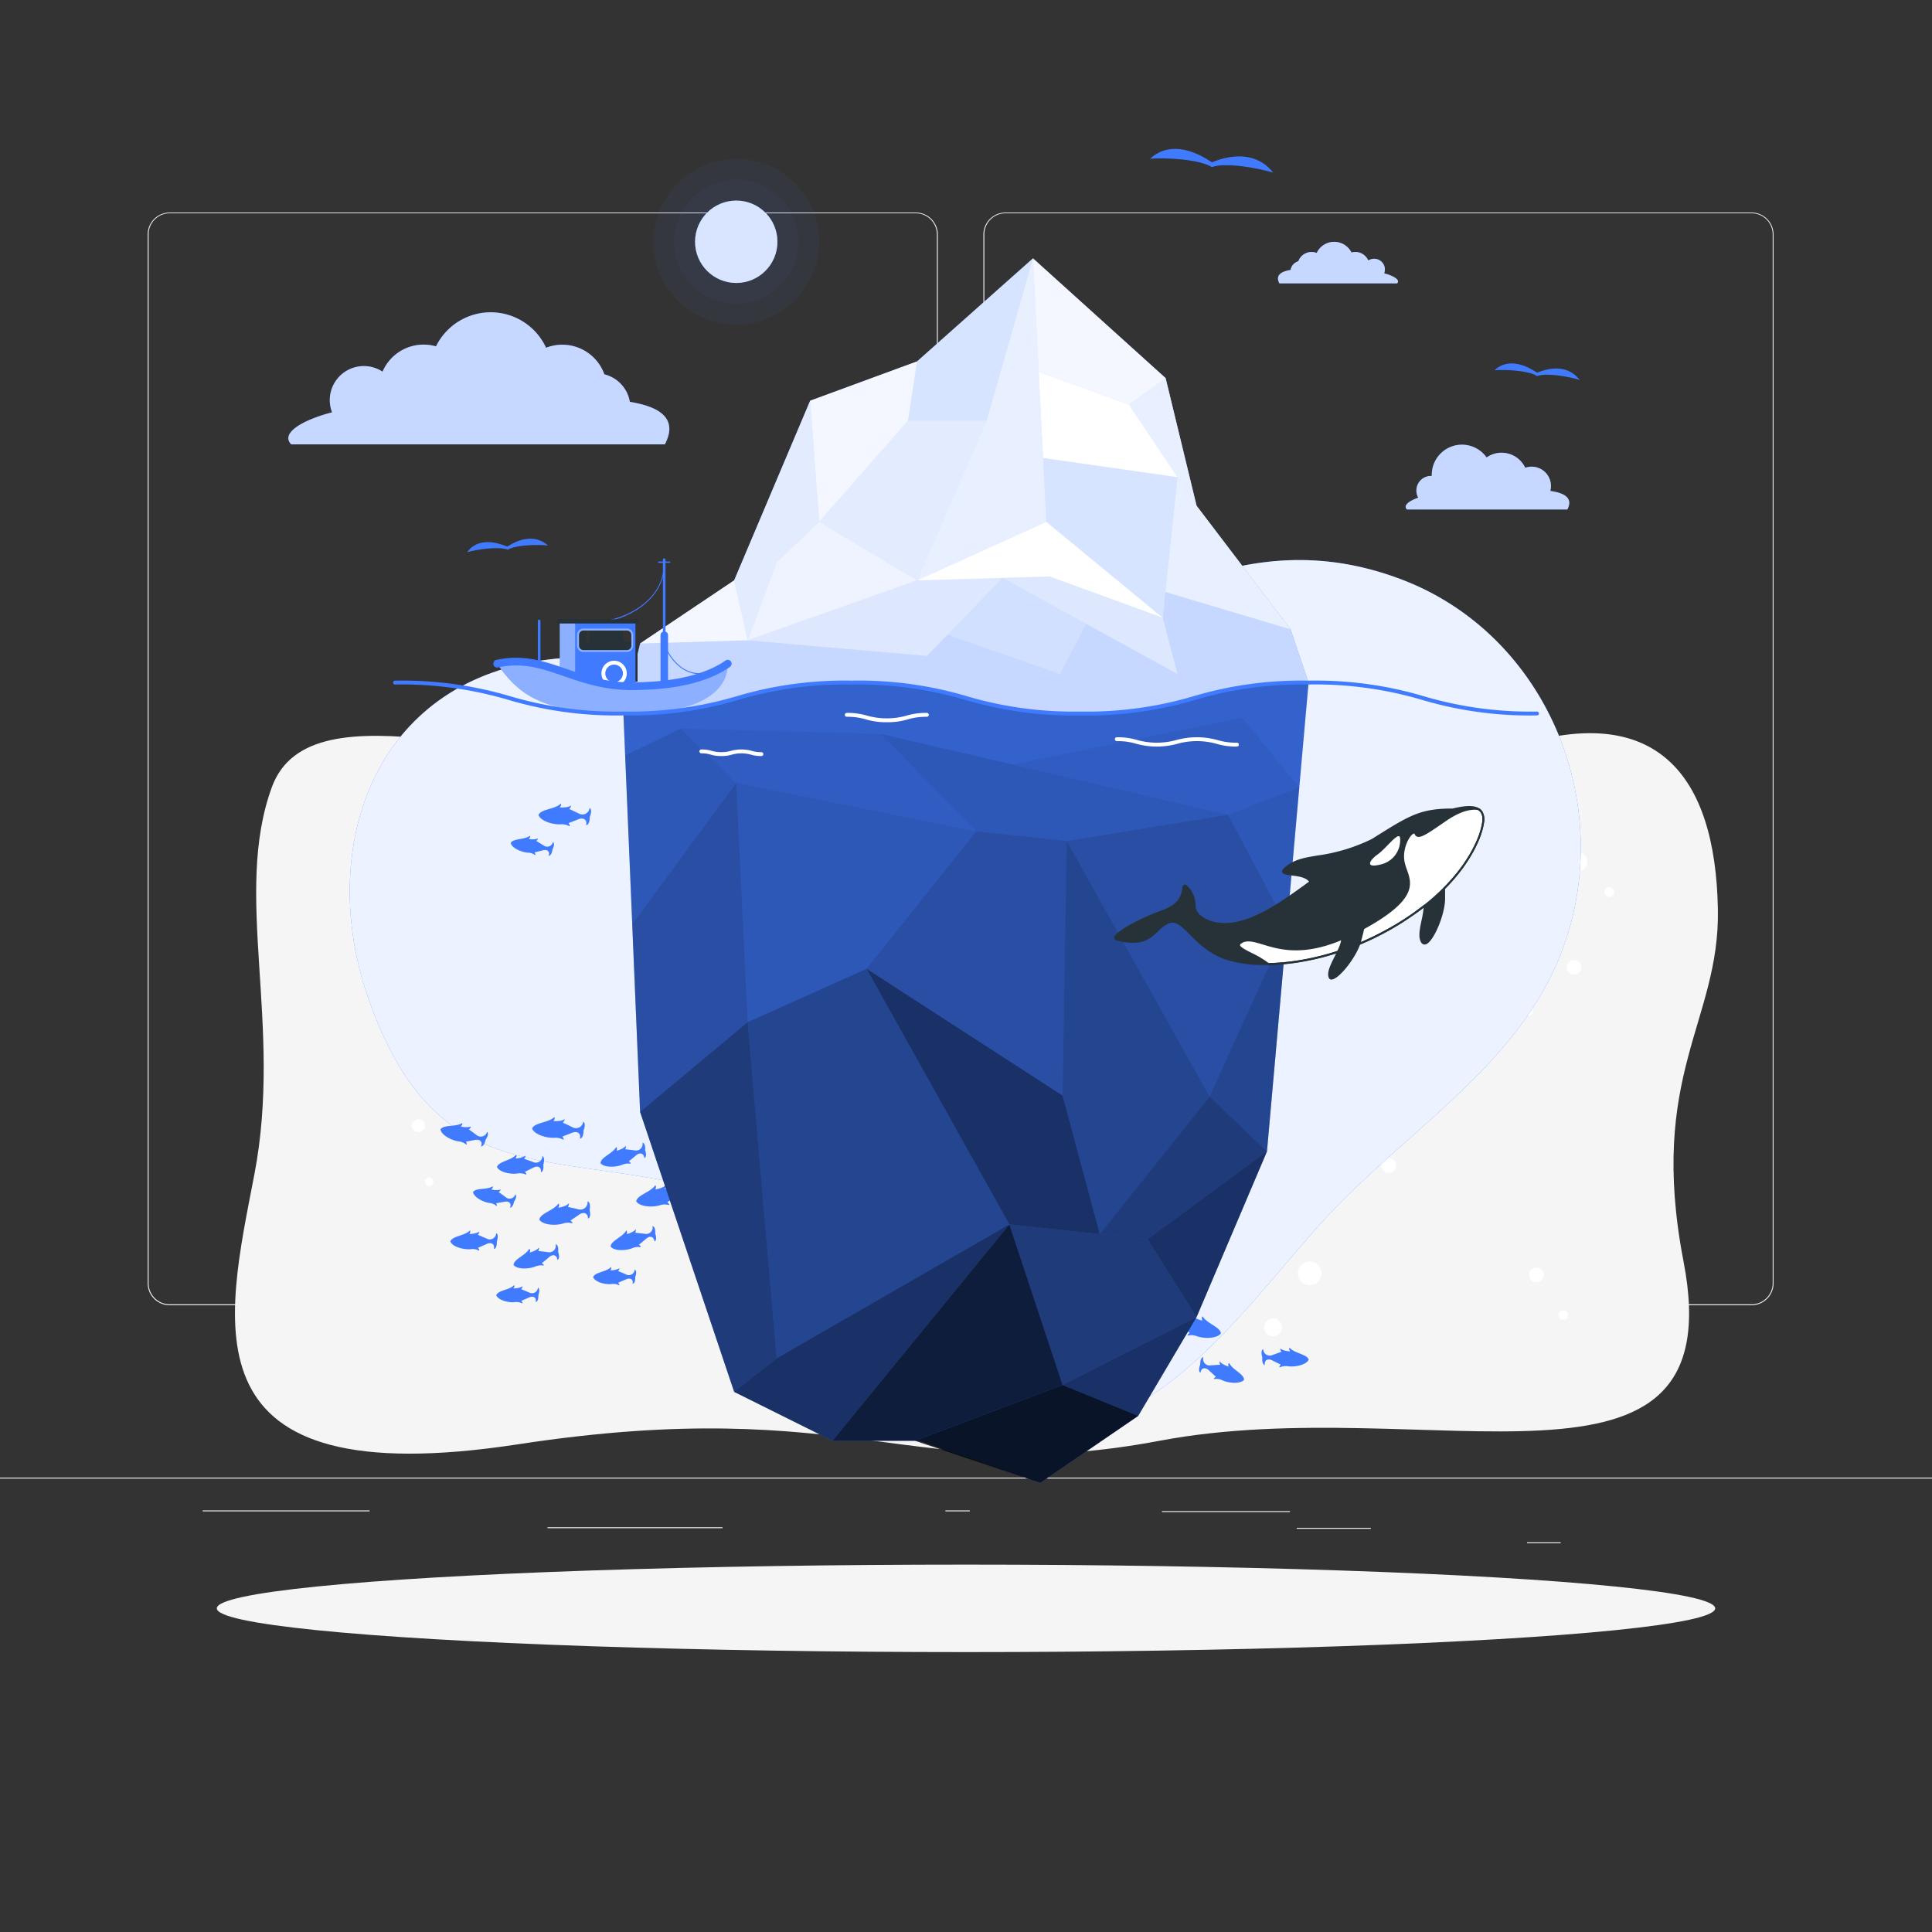 <svg xmlns="http://www.w3.org/2000/svg" viewBox="0 0 500 500"><rect x="0" y="0" width="500" height="500" fill="#333333" stroke="none"/><g id="background-complete"><rect y="382.4" width="500" height="0.25" style="fill:#ebebeb"></rect><rect x="300.71" y="391.07" width="33.12" height="0.25" style="fill:#ebebeb"></rect><rect x="395.2" y="399.15" width="8.69" height="0.25" style="fill:#ebebeb"></rect><rect x="335.59" y="395.4" width="19.19" height="0.25" style="fill:#ebebeb"></rect><rect x="52.46" y="390.89" width="43.19" height="0.25" style="fill:#ebebeb"></rect><rect x="244.67" y="390.89" width="6.33" height="0.25" style="fill:#ebebeb"></rect><rect x="141.69" y="395.24" width="45.31" height="0.25" style="fill:#ebebeb"></rect><path d="M237,337.8H43.91a5.71,5.71,0,0,1-5.7-5.71V60.66A5.71,5.71,0,0,1,43.91,55H237a5.71,5.71,0,0,1,5.71,5.71V332.09A5.71,5.71,0,0,1,237,337.8ZM43.91,55.2a5.46,5.46,0,0,0-5.45,5.46V332.09a5.46,5.46,0,0,0,5.45,5.46H237a5.47,5.47,0,0,0,5.46-5.46V60.66A5.47,5.47,0,0,0,237,55.2Z" style="fill:#ebebeb"></path><path d="M453.31,337.8H260.21a5.72,5.72,0,0,1-5.71-5.71V60.66A5.72,5.72,0,0,1,260.21,55h193.1A5.71,5.71,0,0,1,459,60.66V332.09A5.71,5.71,0,0,1,453.31,337.8ZM260.21,55.2a5.47,5.47,0,0,0-5.46,5.46V332.09a5.47,5.47,0,0,0,5.46,5.46h193.1a5.47,5.47,0,0,0,5.46-5.46V60.66a5.47,5.47,0,0,0-5.46-5.46Z" style="fill:#ebebeb"></path><path d="M174.91,195.73c-38.13,5.49-94.41-19.78-104.56,8s2.9,61.47-4.51,100.16-19,83.25,68.18,69.9,102.26,11.12,166.14-.93c69.44-13.1,148.6,21.39,135.55-46.32-9.34-48.46,9.41-62.21,8.88-91.21-.64-35.65-16.54-52.41-49.67-43-24.88,7-104.81-10.49-127,2.29S208.21,190.94,174.91,195.73Z" style="fill:#f5f5f5"></path><path d="M99.21,217.07a3.58,3.58,0,1,1-3.61-3.53A3.57,3.57,0,0,1,99.21,217.07Z" style="fill:#fff"></path><circle cx="105.27" cy="226.52" r="2.22" style="fill:#fff"></circle><path d="M148,251.27a2.22,2.22,0,1,1-2.25-2.2A2.22,2.22,0,0,1,148,251.27Z" style="fill:#fff"></path><circle cx="96.2" cy="232.59" r="2.68" transform="translate(-89.4 62.58) rotate(-25.04)" style="fill:#fff"></circle><path d="M102.05,242.32a1.66,1.66,0,1,1-1-2.13A1.66,1.66,0,0,1,102.05,242.32Z" style="fill:#fff"></path><path d="M140.5,262a1.66,1.66,0,1,1-1-2.13A1.65,1.65,0,0,1,140.5,262Z" style="fill:#fff"></path><path d="M342,329.47a3.06,3.06,0,1,1-3.09-3A3.06,3.06,0,0,1,342,329.47Z" style="fill:#fff"></path><path d="M331.65,344.3a2.3,2.3,0,1,1-1.38-2.93A2.3,2.3,0,0,1,331.65,344.3Z" style="fill:#fff"></path><path d="M117.36,281.12a2.22,2.22,0,1,1-2.25-2.2A2.22,2.22,0,0,1,117.36,281.12Z" style="fill:#fff"></path><path d="M109.84,291.9a1.67,1.67,0,1,1-1-2.14A1.66,1.66,0,0,1,109.84,291.9Z" style="fill:#fff"></path><path d="M97,248.93a1.09,1.09,0,1,1-.65-1.4A1.1,1.1,0,0,1,97,248.93Z" style="fill:#fff"></path><path d="M111.33,236.58a1.07,1.07,0,0,1-1.39.65,1.09,1.09,0,1,1,1.39-.65Z" style="fill:#fff"></path><circle cx="399.03" cy="205.8" r="4.08" style="fill:#fff"></circle><path d="M410.79,223a2.53,2.53,0,1,1-2.56-2.5A2.53,2.53,0,0,1,410.79,223Z" style="fill:#fff"></path><path d="M396.34,235a3.06,3.06,0,1,1-1.83-3.92A3.05,3.05,0,0,1,396.34,235Z" style="fill:#fff"></path><path d="M409.14,251a1.9,1.9,0,1,1-1.14-2.43A1.9,1.9,0,0,1,409.14,251Z" style="fill:#fff"></path><path d="M396.78,262a1.25,1.25,0,1,1-.75-1.6A1.25,1.25,0,0,1,396.78,262Z" style="fill:#fff"></path><path d="M417.67,231.31a1.24,1.24,0,0,1-1.59.75,1.24,1.24,0,1,1,1.59-.75Z" style="fill:#fff"></path><path d="M355.72,263.29a2.53,2.53,0,1,0,2.5-2.56A2.52,2.52,0,0,0,355.72,263.29Z" style="fill:#fff"></path><path d="M361.28,280.69a3.06,3.06,0,1,0,1.74-4A3.07,3.07,0,0,0,361.28,280.69Z" style="fill:#fff"></path><path d="M357.66,302.37a1.9,1.9,0,1,0,1.08-2.46A1.89,1.89,0,0,0,357.66,302.37Z" style="fill:#fff"></path><circle cx="397.64" cy="329.94" r="1.9" style="fill:#fff"></circle><path d="M348.51,289.35a1.24,1.24,0,1,0,.7-1.61A1.24,1.24,0,0,0,348.51,289.35Z" style="fill:#fff"></path><path d="M403.41,340.81a1.25,1.25,0,1,0,.71-1.62A1.25,1.25,0,0,0,403.41,340.81Z" style="fill:#fff"></path><path d="M147.77,274.18a1.09,1.09,0,1,1-.65-1.4A1.09,1.09,0,0,1,147.77,274.18Z" style="fill:#fff"></path><path d="M112.14,306a1.09,1.09,0,1,1-2-.74,1.09,1.09,0,0,1,2,.74Z" style="fill:#fff"></path></g><g id="background-simple"><path d="M254.86,174.07c36-14.61,66.09-39.88,107.74-24.15,32.84,12.41,51.12,47.54,45.49,81.84-6.57,40-41.64,57.47-66.4,85-22.05,24.5-47,62.57-86,52.11-33.13-8.89-40.23-53.42-77.4-62-38.42-8.89-65.88-.27-82.87-48.2-12.64-35.63-1.31-77.4,39.19-86.69C174.8,162.72,213.36,190.88,254.86,174.07Z" style="fill:#407BFF"></path><path d="M254.86,174.07c36-14.61,66.09-39.88,107.74-24.15,32.84,12.41,51.12,47.54,45.49,81.84-6.57,40-41.64,57.47-66.4,85-22.05,24.5-47,62.57-86,52.11-33.13-8.89-40.23-53.42-77.4-62-38.42-8.89-65.88-.27-82.87-48.2-12.64-35.63-1.31-77.4,39.19-86.69C174.8,162.72,213.36,190.88,254.86,174.07Z" style="fill:#fff;opacity:0.9"></path></g><g id="Shadow"><ellipse id="path" cx="250" cy="416.24" rx="193.89" ry="11.32" style="fill:#f5f5f5"></ellipse></g><g id="Fishes"><path d="M326.92,349.14a1.69,1.69,0,0,0,2.39,1.54c1.17-.44,2.34-.85,2.34-.85a1.75,1.75,0,0,1-.37-.78.05.05,0,0,1,.08,0,5.18,5.18,0,0,0,2.55.67s-.4-.44-.25-.85a.1.1,0,0,1,.16,0c1.33,1.41,4.43,1.6,4.87,3-.57,1.33-3.48,2-5.42,1.7a3.8,3.8,0,0,0-.95,0,3,3,0,0,0-1.05.27.12.12,0,0,1-.17-.16,2.11,2.11,0,0,1,.37-.52s-1.12-.53-2.23-1.1-2.11-.07-1.9,1.23c-.88-.21-.66-2-.66-2S326.1,349.52,326.92,349.14Z" style="fill:#407BFF"></path><path d="M311.43,351.21a1.68,1.68,0,0,0,1.85,2.15c1.25-.1,2.49-.17,2.49-.17a1.68,1.68,0,0,1-.13-.85s.06,0,.08,0c.46.77,2.26,1.35,2.26,1.35a1,1,0,0,1,0-.88.09.09,0,0,1,.16,0c.88,1.72,3.81,2.77,3.83,4.28-.92,1.11-3.9.93-5.68.11a3.24,3.24,0,0,0-.91-.3,3.07,3.07,0,0,0-1.08,0,.13.13,0,0,1-.12-.2,2.19,2.19,0,0,1,.51-.39s-.93-.83-1.84-1.68-2-.67-2.16.64c-.79-.44-.08-2.1-.08-2.1S310.53,351.34,311.43,351.21Z" style="fill:#407BFF"></path><path d="M303.75,339.72a1.85,1.85,0,0,0,2.27,2.16c1.36-.24,2.71-.44,2.71-.44a2,2,0,0,1-.24-.92.05.05,0,0,1,.09,0c.59.8,2.63,1.25,2.63,1.25a1.07,1.07,0,0,1-.09-1,.1.1,0,0,1,.18,0c1.15,1.8,4.48,2.65,4.66,4.3-.89,1.33-4.19,1.45-6.23.73a4.16,4.16,0,0,0-1-.24,3.54,3.54,0,0,0-1.19.07.13.13,0,0,1-.15-.21,2.42,2.42,0,0,1,.51-.48s-1.1-.81-2.2-1.65-2.27-.52-2.31.94c-.91-.4-.31-2.3-.31-2.3S302.78,340,303.75,339.72Z" style="fill:#407BFF"></path><path d="M126.05,292.93a1.69,1.69,0,0,1-2.72.82c-1-.75-2-1.47-2-1.47a1.68,1.68,0,0,0,.56-.64,0,0,0,0,0-.06-.06,5.17,5.17,0,0,1-2.63-.07s.5-.3.47-.74a.1.1,0,0,0-.15-.07c-1.66,1-4.7.31-5.52,1.58.18,1.43,2.8,2.87,4.75,3.12a3.65,3.65,0,0,1,.92.23,2.94,2.94,0,0,1,.94.54.12.12,0,0,0,.2-.1,2,2,0,0,0-.22-.6L123,295c1.23-.24,2,.51,1.48,1.7.9,0,1.19-1.73,1.19-1.73S126.73,293.51,126.05,292.93Z" style="fill:#407BFF"></path><path d="M133.35,309.09a1.52,1.52,0,0,1-2.46.75c-.91-.68-1.83-1.33-1.83-1.33a1.57,1.57,0,0,0,.52-.59s0-.07-.06-.05a4.74,4.74,0,0,1-2.39-.06s.46-.28.43-.67a.09.09,0,0,0-.13-.07c-1.51.9-4.26.29-5,1.43.16,1.3,2.53,2.61,4.3,2.84a3,3,0,0,1,.83.2,2.69,2.69,0,0,1,.85.5.11.11,0,0,0,.19-.1,1.92,1.92,0,0,0-.2-.54l2.22-.4c1.12-.21,1.86.46,1.35,1.54.81,0,1.07-1.57,1.07-1.57S134,309.63,133.35,309.09Z" style="fill:#407BFF"></path><path d="M140.37,299.19a1.68,1.68,0,0,1-2.38,1.55c-1.17-.44-2.34-.84-2.34-.84a1.67,1.67,0,0,0,.36-.78,0,0,0,0,0-.07,0,5.22,5.22,0,0,1-2.55.68s.4-.44.25-.85a.1.1,0,0,0-.17,0c-1.32,1.42-4.42,1.62-4.85,3.06.57,1.33,3.49,2,5.43,1.67a4.3,4.3,0,0,1,.95,0,3.06,3.06,0,0,1,1.05.27.13.13,0,0,0,.17-.16,2.32,2.32,0,0,0-.38-.52s1.11-.54,2.23-1.11,2.1-.08,1.9,1.22c.88-.21.65-2,.65-2S141.19,299.57,140.37,299.19Z" style="fill:#407BFF"></path><path d="M150.93,290.27a1.86,1.86,0,0,1-2.78,1.45c-1.25-.61-2.49-1.18-2.49-1.18a1.79,1.79,0,0,0,.48-.82s0-.07-.08-.05c-.79.61-2.87.47-2.87.47a1.06,1.06,0,0,0,.36-.9.11.11,0,0,0-.18-.05c-1.6,1.42-5,1.31-5.66,2.85.49,1.52,3.63,2.54,5.79,2.42a4.09,4.09,0,0,1,1.05.05,3.58,3.58,0,0,1,1.13.4.14.14,0,0,0,.2-.16,2.32,2.32,0,0,0-.36-.6l2.57-1c1.29-.51,2.32.13,2,1.54,1-.14.93-2.13.93-2.13S151.79,290.77,150.93,290.27Z" style="fill:#407BFF"></path><path d="M152.58,209.09a1.86,1.86,0,0,1-2.78,1.45c-1.24-.6-2.49-1.18-2.49-1.18a1.88,1.88,0,0,0,.49-.81.06.06,0,0,0-.09-.05c-.78.61-2.87.47-2.87.47s.48-.44.36-.9a.1.1,0,0,0-.17,0c-1.6,1.41-5,1.31-5.67,2.84.49,1.52,3.63,2.55,5.79,2.42a4.09,4.09,0,0,1,1,.06,3.35,3.35,0,0,1,1.13.4.14.14,0,0,0,.2-.16,2.18,2.18,0,0,0-.36-.61s1.29-.47,2.57-1,2.33.13,2,1.54c1-.13.94-2.12.94-2.12S153.44,209.59,152.58,209.09Z" style="fill:#407BFF"></path><path d="M128.42,319.14a1.68,1.68,0,0,1-2.46,1.42c-1.15-.5-2.29-1-2.29-1a1.66,1.66,0,0,0,.4-.76,0,0,0,0,0-.07,0,5.2,5.2,0,0,1-2.58.53,1,1,0,0,0,.29-.83.1.1,0,0,0-.16,0c-1.39,1.35-4.5,1.38-5,2.79.49,1.36,3.37,2.17,5.32,2a3.86,3.86,0,0,1,1,0,3.19,3.19,0,0,1,1,.32.12.12,0,0,0,.18-.15,2,2,0,0,0-.35-.53s1.14-.48,2.29-1,2.1,0,1.82,1.32c.89-.16.77-1.95.77-1.95S129.22,319.56,128.42,319.14Z" style="fill:#407BFF"></path><path d="M139.21,333.23a1.52,1.52,0,0,1-2.23,1.28l-2.08-.88a1.61,1.61,0,0,0,.37-.69,0,0,0,0,0-.07,0,4.79,4.79,0,0,1-2.34.48s.38-.37.26-.75a.09.09,0,0,0-.14,0c-1.27,1.22-4.09,1.25-4.55,2.53.45,1.23,3.06,2,4.83,1.79a3.09,3.09,0,0,1,.86,0,2.6,2.6,0,0,1,.94.29.11.11,0,0,0,.16-.14,1.68,1.68,0,0,0-.31-.48l2.07-.9c1-.46,1.91,0,1.66,1.2.8-.15.69-1.77.69-1.77S139.93,333.61,139.21,333.23Z" style="fill:#407BFF"></path><path d="M187.09,293.91a1.53,1.53,0,0,1-1.88,1.76c-1.12-.21-2.23-.39-2.23-.39a1.51,1.51,0,0,0,.2-.75,0,0,0,0,0-.07,0,4.77,4.77,0,0,1-2.17,1,.86.86,0,0,0,.09-.79.08.08,0,0,0-.15,0c-1,1.47-3.69,2.14-3.85,3.5.72,1.09,3.42,1.21,5.11.63a3.4,3.4,0,0,1,.84-.18,2.83,2.83,0,0,1,1,.06.1.1,0,0,0,.12-.16,1.76,1.76,0,0,0-.42-.4s.92-.66,1.82-1.34,1.87-.41,1.89.78c.75-.32.27-1.88.27-1.88S187.88,294.11,187.09,293.91Z" style="fill:#407BFF"></path><path d="M143.79,322a1.68,1.68,0,0,1-2,2.05c-1.24-.16-2.48-.29-2.48-.29a1.67,1.67,0,0,0,.18-.84s-.06-.05-.08,0c-.5.75-2.33,1.24-2.33,1.24s.29-.52,0-.88a.1.1,0,0,0-.17,0c-1,1.68-3.93,2.58-4,4.09.86,1.16,3.85,1.13,5.67.39a4.09,4.09,0,0,1,.91-.25,3.3,3.3,0,0,1,1.09,0,.12.12,0,0,0,.12-.19,2,2,0,0,0-.48-.41s1-.78,1.92-1.59,2-.56,2.12.75c.82-.4.19-2.09.19-2.09S144.68,322.17,143.79,322Z" style="fill:#407BFF"></path><path d="M152.05,310.9a1.86,1.86,0,0,1-2.38,2.05c-1.35-.31-2.69-.59-2.69-.59a1.82,1.82,0,0,0,.28-.9,0,0,0,0,0-.09,0c-.62.77-2.69,1.11-2.69,1.11s.37-.54.15-1a.1.1,0,0,0-.18,0c-1.24,1.74-4.61,2.42-4.87,4.06.82,1.37,4.11,1.65,6.19,1a4,4,0,0,1,1-.18,3.23,3.23,0,0,1,1.19.13.14.14,0,0,0,.16-.2,2.28,2.28,0,0,0-.49-.51s1.15-.75,2.28-1.54,2.29-.4,2.26,1.05c.93-.35.43-2.27.43-2.27S153,311.19,152.05,310.9Z" style="fill:#407BFF"></path><path d="M164.27,328.54a1.53,1.53,0,0,1-2.23,1.29c-1-.46-2.08-.88-2.08-.88a1.57,1.57,0,0,0,.37-.69s0-.06-.07,0a4.67,4.67,0,0,1-2.33.49s.38-.38.26-.76a.09.09,0,0,0-.15,0c-1.26,1.22-4.08,1.25-4.54,2.53.45,1.23,3.06,2,4.83,1.78a3.53,3.53,0,0,1,.86,0,2.88,2.88,0,0,1,.94.29.11.11,0,0,0,.16-.14,1.84,1.84,0,0,0-.32-.48s1-.43,2.08-.89,1.91,0,1.66,1.19c.8-.14.69-1.77.69-1.77S165,328.92,164.27,328.54Z" style="fill:#407BFF"></path><path d="M143.12,217.9a1.53,1.53,0,0,1-2.4.92c-1-.61-1.92-1.19-1.92-1.19a1.54,1.54,0,0,0,.47-.62,0,0,0,0,0-.06,0,4.76,4.76,0,0,1-2.39.11s.44-.31.38-.7a.1.1,0,0,0-.14-.06c-1.44,1-4.23.6-4.88,1.8.25,1.28,2.71,2.41,4.49,2.51a3,3,0,0,1,.85.14,2.89,2.89,0,0,1,.88.43.11.11,0,0,0,.18-.11,1.64,1.64,0,0,0-.24-.52s1.1-.27,2.19-.56,1.88.32,1.45,1.43c.82,0,1-1.64,1-1.64S143.77,218.39,143.12,217.9Z" style="fill:#407BFF"></path><path d="M168.86,317.31a1.67,1.67,0,0,1-2,2c-1.25-.16-2.48-.29-2.48-.29a1.67,1.67,0,0,0,.18-.84,0,0,0,0,0-.08,0c-.5.75-2.33,1.23-2.33,1.23a1,1,0,0,0,.05-.88.1.1,0,0,0-.17,0c-1,1.68-3.94,2.58-4,4.08.86,1.16,3.85,1.13,5.66.4a3.84,3.84,0,0,1,.92-.26,3,3,0,0,1,1.08,0,.13.13,0,0,0,.13-.2,2,2,0,0,0-.48-.41s1-.78,1.92-1.59,2-.56,2.12.76c.81-.4.19-2.09.19-2.09S169.75,317.48,168.86,317.31Z" style="fill:#407BFF"></path><path d="M166.27,295.72a1.69,1.69,0,0,1-2,2c-1.24-.16-2.47-.29-2.47-.29a1.7,1.7,0,0,0,.18-.84,0,0,0,0,0-.09,0c-.5.75-2.32,1.23-2.32,1.23a1,1,0,0,0,0-.88.09.09,0,0,0-.16,0c-1,1.68-3.94,2.58-4,4.08.86,1.16,3.85,1.14,5.67.4a3.69,3.69,0,0,1,.92-.25,3,3,0,0,1,1.08,0,.12.12,0,0,0,.13-.19,2,2,0,0,0-.49-.42s1-.78,1.92-1.58,2-.56,2.13.75c.81-.4.19-2.09.19-2.09S167.15,295.9,166.27,295.72Z" style="fill:#407BFF"></path><path d="M177.11,306.22a1.85,1.85,0,0,1-2.37,2c-1.35-.31-2.7-.58-2.7-.58a1.84,1.84,0,0,0,.29-.91.05.05,0,0,0-.09,0c-.63.78-2.69,1.11-2.69,1.11a1.07,1.07,0,0,0,.15-1,.12.12,0,0,0-.19,0c-1.23,1.75-4.6,2.42-4.86,4.06.82,1.37,4.1,1.66,6.18,1a4.13,4.13,0,0,1,1-.18,3.48,3.48,0,0,1,1.19.13.14.14,0,0,0,.16-.2,2.28,2.28,0,0,0-.49-.51s1.14-.75,2.28-1.54,2.29-.4,2.26,1.06c.93-.35.42-2.28.42-2.28S178.07,306.51,177.11,306.22Z" style="fill:#407BFF"></path></g><g id="Iceberg"><path d="M338.66,176.65c-29.55,0-29.55,8-59.11,8s-29.56-8-59.11-8-29.56,8-59.11,8l4.33-18.11L190,150.21l19.67-46.5,27.66-10.17,30-26.67,34.33,31,8,33,24.34,32Z" style="fill:#407BFF"></path><path d="M338.66,176.65c-29.55,0-29.55,8-59.11,8s-29.56-8-59.11-8-29.56,8-59.11,8l4.33-18.11L190,150.21l19.67-46.5,27.66-10.17,30-26.67,34.33,31,8,33,24.34,32Z" style="fill:#fff;opacity:0.7"></path><polygon points="209.67 103.71 212 135.04 235 108.87 237.33 93.54 209.67 103.71" style="fill:#fff;opacity:0.8"></polygon><polygon points="237.33 150.21 212 135.04 235 108.87 255.33 108.87 237.33 150.21" style="fill:#fff;opacity:0.5"></polygon><polygon points="237.33 150.21 212 135.04 201 145.54 193.5 165.71 237.33 150.21" style="fill:#fff;opacity:0.7"></polygon><polygon points="237.33 150.21 259.46 149.56 239.89 169.76 193.5 165.71 237.33 150.21" style="fill:#fff;opacity:0.4"></polygon><polygon points="281.11 161.45 259.46 149.56 245.19 164.29 274.33 174.43 281.11 161.45" style="fill:#fff;opacity:0.2"></polygon><polygon points="237.33 150.21 270.78 135.04 267.33 66.87 255.33 108.87 237.33 150.21" style="fill:#fff;opacity:0.6"></polygon><polygon points="237.33 150.21 270.78 135.04 300.92 159.87 271.67 149.21 237.33 150.21" style="fill:#fff"></polygon><polygon points="259.46 149.56 304.73 174.43 300.92 159.87 271.67 149.21 259.46 149.56" style="fill:#fff;opacity:0.4"></polygon><polygon points="292.17 104.71 268.81 96.18 267.33 66.87 301.66 97.87 292.17 104.71" style="fill:#fff;opacity:0.8"></polygon><polygon points="292.17 104.71 268.81 96.18 269.94 118.54 304.73 123.5 292.17 104.71" style="fill:#fff"></polygon><polygon points="300.92 159.87 270.78 135.04 269.94 118.54 304.73 123.5 300.92 159.87" style="fill:#fff;opacity:0.3"></polygon><polygon points="301.61 153.21 334 162.87 309.66 130.87 304.73 123.5 301.61 153.21" style="fill:#fff;opacity:0.6"></polygon><polygon points="301.67 97.87 292.17 104.71 309.67 130.87 301.67 97.87" style="fill:#fff;opacity:0.6"></polygon><polygon points="267.33 66.87 237.33 93.54 235 108.87 255.33 108.87 267.33 66.87" style="fill:#fff;opacity:0.3"></polygon><polygon points="209.67 103.71 190 150.21 193.5 165.71 201 145.54 212 135.04 209.67 103.71" style="fill:#fff;opacity:0.5"></polygon><polygon points="165.66 166.54 193.5 165.71 190 150.21 165.66 166.54" style="fill:#fff;opacity:0.8"></polygon><path d="M338.66,176.65c-29.55,0-29.55,8-59.11,8s-29.56-8-59.11-8-29.56,8-59.11,8l4.33,103.11L190,360.21l25.44,12.66h22.34l31.44,10.89,25.34-17.33,15.1-25.56L327.89,298Z" style="fill:#407BFF"></path><path d="M338.66,176.65c-29.55,0-29.55,8-59.11,8s-29.56-8-59.11-8-29.56,8-59.11,8l4.33,103.11L190,360.21l25.44,12.66h22.34l31.44,10.89,25.34-17.33,15.1-25.56L327.89,298Z" style="opacity:0.2"></path><polygon points="165.66 287.76 193.5 264.54 201 351.54 190 360.21 165.66 287.76" style="opacity:0.4"></polygon><polygon points="224.27 250.72 193.5 264.54 201 351.54 261.22 316.87 224.27 250.72" style="opacity:0.3"></polygon><polygon points="224.27 250.72 275 283.54 284.63 319.38 261.22 316.87 224.27 250.72" style="opacity:0.5"></polygon><polygon points="276.08 217.65 275 283.54 284.63 319.38 313.03 283.8 276.08 217.65" style="opacity:0.3"></polygon><polygon points="276.08 217.65 317.81 210.87 333.07 239.64 313.03 283.8 276.08 217.65" style="opacity:0.2"></polygon><polygon points="317.81 210.87 333.07 239.64 336.25 203.78 317.81 210.87" style="opacity:0.1"></polygon><polygon points="276.08 217.65 275 283.54 224.27 250.72 252.67 215.14 276.08 217.65" style="opacity:0.2"></polygon><polygon points="190.54 202.62 193.5 264.54 224.27 250.72 252.67 215.14 190.54 202.62" style="opacity:0.1"></polygon><polygon points="190.54 202.62 176.16 188.54 227.91 189.91 252.67 215.14 190.54 202.62" style="opacity:0.05"></polygon><polygon points="276.08 217.65 317.81 210.87 227.91 189.91 252.67 215.14 276.08 217.65" style="opacity:0.1"></polygon><polygon points="336.25 203.78 317.81 210.87 261.97 197.85 321.5 185.71 336.25 203.78" style="opacity:0.05"></polygon><polygon points="190.54 202.62 193.5 264.54 165.66 287.76 163.62 239.19 190.54 202.62" style="opacity:0.2"></polygon><polygon points="190.54 202.62 176.16 188.54 161.79 195.51 163.62 239.19 190.54 202.62" style="opacity:0.1"></polygon><polygon points="327.89 297.98 297 320.71 284.63 319.38 313.03 283.8 327.89 297.98" style="opacity:0.4"></polygon><polygon points="297 320.71 309.67 340.87 327.89 297.98 297 320.71" style="opacity:0.5"></polygon><polygon points="313.03 283.8 333.07 239.64 327.89 297.98 313.03 283.8" style="opacity:0.3"></polygon><polygon points="215.44 372.87 261.22 316.87 201 351.54 190 360.21 215.44 372.87" style="opacity:0.5"></polygon><polygon points="215.44 372.87 261.22 316.87 275 358.43 236.78 372.87 215.44 372.87" style="opacity:0.7"></polygon><polygon points="297 320.71 261.22 316.87 275 358.43 309.66 340.87 297 320.71" style="opacity:0.4"></polygon><polygon points="275 358.43 294.56 366.43 309.67 340.87 275 358.43" style="opacity:0.5"></polygon><polygon points="269.22 383.76 294.56 366.43 275 358.43 236.78 372.87 269.22 383.76" style="opacity:0.8"></polygon><path d="M155.41,160.94v-.25c4.65,0,16.35-4.44,16.35-14.62H172C172,155.75,161.21,160.9,155.41,160.94Z" style="fill:#407BFF"></path><path d="M162.54,166.14a1.28,1.28,0,0,1-1.28-1.29v-2h-8.59v3.29h-.95V163h-.8a1.25,1.25,0,0,0-1.25,1.25v3a1.24,1.24,0,0,0,1.25,1.24h.14v.19h1.61l8.59,7.76H165v-8.48a1.75,1.75,0,0,0-1.76-1.75Z" style="fill:#263238"></path><path d="M144.87,160.82v17.12h19.58V160.82Zm18.54,6.26a1.16,1.16,0,0,1-1.16,1.16H151a1.16,1.16,0,0,1-1.16-1.16v-2.75a1.16,1.16,0,0,1,1.16-1.16h11.21a1.16,1.16,0,0,1,1.16,1.16Z" style="fill:#407BFF"></path><path d="M171.89,163.4h0a1,1,0,0,0-.95.95v14.93a.94.94,0,0,0,.95.95h0a1,1,0,0,0,1-.95V164.35A1,1,0,0,0,171.89,163.4Z" style="fill:#407BFF"></path><path d="M171.89,144.5h0a.34.34,0,0,0-.34.34v25.3a.34.34,0,0,0,.34.34h0a.34.34,0,0,0,.34-.34v-25.3A.34.34,0,0,0,171.89,144.5Z" style="fill:#407BFF"></path><path d="M139.53,160.36h0a.34.34,0,0,0-.34.34v17.36a.34.34,0,0,0,.34.34h0a.34.34,0,0,0,.34-.34V160.7A.34.34,0,0,0,139.53,160.36Z" style="fill:#407BFF"></path><path d="M158.93,172a2.28,2.28,0,1,1-2.28,2.28,2.29,2.29,0,0,1,2.28-2.28m0-1a3.28,3.28,0,1,0,3.28,3.28,3.28,3.28,0,0,0-3.28-3.28Z" style="fill:#fff"></path><path d="M162.25,163.17a1.16,1.16,0,0,1,1.16,1.16v2.75a1.16,1.16,0,0,1-1.16,1.16H151a1.16,1.16,0,0,1-1.16-1.16v-2.75a1.16,1.16,0,0,1,1.16-1.16h11.21m0-.5H151a1.66,1.66,0,0,0-1.66,1.66v2.75a1.66,1.66,0,0,0,1.66,1.66h11.21a1.66,1.66,0,0,0,1.66-1.66v-2.75a1.66,1.66,0,0,0-1.66-1.66Z" style="fill:#fff;opacity:0.4"></path><rect x="144.87" y="160.82" width="3.97" height="17.12" style="fill:#fff;opacity:0.4"></rect><path d="M128.67,171.76c6.89,10.22,14.53,12.89,36,12.89,9.45,0,23.67-2.67,23.67-12.89-3.94,2.78-11.29,5.83-25,5.83C148.45,177.59,141.12,169,128.67,171.76Z" style="fill:#407BFF"></path><path d="M128.67,171.76c6.89,10.22,14.53,12.89,36,12.89,9.45,0,23.67-2.67,23.67-12.89-3.94,2.78-11.29,5.83-25,5.83C148.45,177.59,141.12,169,128.67,171.76Z" style="fill:#fff;opacity:0.4"></path><path d="M163.39,178.59c-7.06,0-12.56-1.9-17.4-3.57-5.73-2-10.68-3.69-17.1-2.28a1,1,0,0,1-1.19-.76,1,1,0,0,1,.76-1.2c7-1.52,12.42.36,18.18,2.35,4.93,1.7,10,3.46,16.75,3.46,13.52,0,20.72-3.07,24.37-5.65a1,1,0,0,1,1.4.25,1,1,0,0,1-.24,1.39C183.25,176.57,174.66,178.59,163.39,178.59Z" style="fill:#407BFF"></path><path d="M164.69,161.36H144.63a.54.54,0,0,1-.54-.54h0a.54.54,0,0,1,.54-.54h20.06a.54.54,0,0,1,.54.54h0A.54.54,0,0,1,164.69,161.36Z" style="fill:#263238"></path><path d="M173.31,145.65h-2.84a.16.16,0,0,1-.17-.17h0a.16.16,0,0,1,.17-.16h2.84a.17.17,0,0,1,.17.16h0A.17.17,0,0,1,173.31,145.65Z" style="fill:#407BFF"></path><path d="M181.14,174.52a8.61,8.61,0,0,1-5.53-2.18c-2.37-2-3.85-5-3.85-6.64H172c0,1.57,1.44,4.48,3.76,6.45a8.09,8.09,0,0,0,6.61,2l0,.25A8.16,8.16,0,0,1,181.14,174.52Z" style="fill:#407BFF"></path><path d="M397.78,185.15a97.89,97.89,0,0,1-29.69-4,97.12,97.12,0,0,0-29.43-4,97.09,97.09,0,0,0-29.42,4,97.94,97.94,0,0,1-29.69,4,97.94,97.94,0,0,1-29.69-4,97.09,97.09,0,0,0-29.42-4,97.22,97.22,0,0,0-29.43,4,97.81,97.81,0,0,1-29.68,4,97.81,97.81,0,0,1-29.68-4,97.22,97.22,0,0,0-29.43-4,.5.5,0,0,1,0-1,97.89,97.89,0,0,1,29.69,4,97.09,97.09,0,0,0,29.42,4,97.09,97.09,0,0,0,29.42-4,97.89,97.89,0,0,1,29.69-4,97.81,97.81,0,0,1,29.68,4,97.22,97.22,0,0,0,29.43,4,97.22,97.22,0,0,0,29.43-4,97.81,97.81,0,0,1,29.68-4,97.89,97.89,0,0,1,29.69,4,97.22,97.22,0,0,0,29.43,4,.5.5,0,0,1,0,1Z" style="fill:#407BFF"></path><path d="M320.12,193.21a17.69,17.69,0,0,1-5.31-.72,18.83,18.83,0,0,0-10.1,0,20,20,0,0,1-10.63,0,16.52,16.52,0,0,0-5.05-.69.5.5,0,0,1-.5-.5.5.5,0,0,1,.5-.5,17.69,17.69,0,0,1,5.31.72,18.83,18.83,0,0,0,10.1,0,20,20,0,0,1,10.63,0,16.52,16.52,0,0,0,5.05.69.5.5,0,0,1,.5.5A.5.5,0,0,1,320.12,193.21Z" style="fill:#fff"></path><path d="M197.05,195.66a9.08,9.08,0,0,1-2.72-.36,9.11,9.11,0,0,0-4.93,0,9,9,0,0,1-2.72.36,9.08,9.08,0,0,1-2.72-.36,8,8,0,0,0-2.46-.34.5.5,0,0,1-.5-.5.5.5,0,0,1,.5-.5,9,9,0,0,1,2.72.37,9.33,9.33,0,0,0,4.92,0,10.22,10.22,0,0,1,5.45,0,8.07,8.07,0,0,0,2.46.33.51.51,0,0,1,.5.5A.5.5,0,0,1,197.05,195.66Z" style="fill:#fff"></path><path d="M229.46,186.91a17.71,17.71,0,0,1-5.32-.72,16.52,16.52,0,0,0-5-.69.5.5,0,0,1-.5-.5.5.5,0,0,1,.5-.5,17.58,17.58,0,0,1,5.31.72,18.86,18.86,0,0,0,10.11,0,17.58,17.58,0,0,1,5.31-.72.5.5,0,0,1,.5.5.5.5,0,0,1-.5.5,16.52,16.52,0,0,0-5,.69A17.69,17.69,0,0,1,229.46,186.91Z" style="fill:#fff"></path></g><g id="killer-whale"><path d="M300.52,235.93c4.85-1.67,5.51-4.13,5.73-6.16s3.23,2.08,2.92,4.61,5.1,6.92,14.16,3.47c5.24-2,10.24-5.56,15.79-9.61-1.73-3-10-.91-6-4,4.8-3.63,10.47-1.33,22-6.89,9.48-5.92,12.22-7.9,20.81-7.88,4.7-1.15,8.53-1.17,7.88,3.43-.43,3.12-2.9,9.81-10.06,17,0,.74,0,1.59,0,2.61,0,4.84-4.13,13.64-5.72,11.28-1.3-1.94.64-6.35.67-9.44a69.38,69.38,0,0,1-8.67,5.81c-18,10.29-35.29,10.65-43,7.84-8.47-3.08-10.85-11-14.74-9.25s-4.26,6.6-13.14,4.43C286.18,242.46,295.66,237.59,300.52,235.93Z" style="fill:#263238"></path><path d="M321.53,243.74c4.71-2.08,11.08,7.11,29.5-2.49s13.15-13.59,12.24-18.08,2.47-8.88,3.08-7.35,2.94-.25,7.91-3.64c2.73-1.86,5.77-3.2,8.45-2.75a3.81,3.81,0,0,1,.32.24,2.83,2.83,0,0,1,.32.36,1,1,0,0,1,.17.27,4.15,4.15,0,0,1,.3,2.63,20.1,20.1,0,0,1-1.79,5.5c-.22.51-.49,1-.79,1.6a39.49,39.49,0,0,1-3.89,5.87c-.7.89-1.49,1.8-2.35,2.73a55.83,55.83,0,0,1-6.1,5.62c-.83.67-1.72,1.34-2.66,2s-1.91,1.33-2.93,2-2.11,1.31-3.24,2c-11.75,6.71-23.17,9.19-31.84,9.33C325.08,246.79,318.27,245.19,321.53,243.74Z" style="fill:#fff"></path><path d="M328.23,249.76a.28.28,0,0,1-.16-.06,22.32,22.32,0,0,0-4.31-2.6c-1.95-1-3.36-1.71-3.34-2.55,0-.4.34-.74,1-1h0c1.61-.71,3.39-.18,5.64.5,4.58,1.37,11.49,3.45,23.85-3,15.46-8.06,14.07-12,12.72-15.76a16.14,16.14,0,0,1-.62-2.05c-.74-3.67,1.33-7.51,2.7-7.93a.68.68,0,0,1,.87.43c.11.28.25.35.35.38.81.24,2.88-1.17,6-3.32l1.18-.81c3.32-2.26,6.22-3.2,8.63-2.78a.17.17,0,0,1,.1,0l.34.26a3.51,3.51,0,0,1,.36.4,1.23,1.23,0,0,1,.19.31,4.4,4.4,0,0,1,.33,2.78,20.23,20.23,0,0,1-1.81,5.56c-.21.47-.46,1-.8,1.62a39.76,39.76,0,0,1-3.92,5.91c-.67.86-1.46,1.78-2.35,2.74a57.09,57.09,0,0,1-6.13,5.64c-.84.68-1.74,1.35-2.67,2s-1.95,1.34-2.95,2-2.18,1.36-3.25,2c-13.89,7.92-26,9.26-32,9.36Zm-6.6-5.79c-.45.2-.7.41-.71.59,0,.52,1.55,1.32,3.07,2.09a24.13,24.13,0,0,1,4.33,2.6c6-.1,17.9-1.46,31.63-9.29,1.06-.6,2.11-1.23,3.22-1.94s2-1.3,2.93-2,1.82-1.33,2.65-2a56,56,0,0,0,6.07-5.59c.88-1,1.66-1.86,2.33-2.71a39.57,39.57,0,0,0,3.87-5.84c.33-.62.58-1.12.78-1.58a19.52,19.52,0,0,0,1.77-5.43,4,4,0,0,0-.27-2.48,1,1,0,0,0-.15-.24,2.44,2.44,0,0,0-.29-.33l-.24-.18c-2.28-.37-5,.55-8.21,2.71l-1.18.81c-3.48,2.39-5.39,3.71-6.44,3.38a1,1,0,0,1-.67-.66c-.06-.16-.14-.17-.25-.14-1,.31-3.06,3.87-2.36,7.35a14.43,14.43,0,0,0,.61,2c1.34,3.81,2.87,8.12-13,16.37-12.54,6.53-19.57,4.42-24.23,3-2.23-.67-3.84-1.16-5.29-.52Z" style="fill:#263238"></path><path d="M327.39,249.74a31.74,31.74,0,0,1-10.4-1.48c-4.24-1.55-6.94-4.25-9.11-6.42s-3.63-3.64-5.44-2.84a10.16,10.16,0,0,0-2.81,2.08c-2,1.93-4.15,3.92-10.49,2.36-.62-.15-.76-.46-.77-.7-.08-1.78,8.34-5.77,12.06-7.05h0c4.51-1.55,5.34-3.77,5.57-5.94a.69.69,0,0,1,1.21-.54,7,7,0,0,1,2.21,5.2,3.34,3.34,0,0,0,1.55,2.66c1,.82,5,3.29,12.27.55,5-1.89,9.6-5.11,15.54-9.45-.84-1.14-2.86-1.39-4.5-1.6-1.34-.17-2.3-.3-2.46-.88-.11-.42.24-.91,1.18-1.62,2.29-1.73,4.78-2.14,7.93-2.66A46.09,46.09,0,0,0,355,217.15l1.27-.8c8.49-5.3,11.37-7.1,19.54-7.1h.11c3.79-.93,6.05-.86,7.27.24a3.76,3.76,0,0,1,.86,3.47c-.52,3.72-3.46,10.41-10.06,17.06,0,.72,0,1.53,0,2.51,0,4.15-3,11.25-5,11.87a1,1,0,0,1-1.16-.46c-.87-1.29-.41-3.47.07-5.78a25.73,25.73,0,0,0,.54-3.26,72,72,0,0,1-8.27,5.5C347.89,247.41,336.06,249.74,327.39,249.74Zm-24-11.46c1.61,0,3.06,1.45,4.81,3.2,2.13,2.14,4.79,4.8,8.93,6.31,7.12,2.6,24.39,2.66,42.78-7.82a69.93,69.93,0,0,0,8.64-5.8.25.25,0,0,1,.26,0,.27.27,0,0,1,.14.23,20.89,20.89,0,0,1-.57,3.89c-.44,2.11-.89,4.29-.14,5.41.22.32.43.3.59.25,1.67-.51,4.69-7.29,4.67-11.38,0-1,0-1.88,0-2.61a.21.21,0,0,1,.07-.18c6.56-6.59,9.49-13.2,10-16.85.2-1.44,0-2.43-.71-3-1.06-1-3.25-1-6.87-.12h-.06c-8.13,0-11,1.78-19.38,7l-1.3.81A46.79,46.79,0,0,1,341,221.9c-3.08.51-5.51.91-7.71,2.57-1,.77-1,1-1,1.09.07.26,1.17.4,2,.51,1.84.23,4.12.53,5,2a.26.26,0,0,1-.07.33c-6.07,4.43-10.75,7.71-15.85,9.65-7.47,2.84-11.65.24-12.76-.63a3.69,3.69,0,0,1-1.73-3.11,6.6,6.6,0,0,0-2-4.73c-.18-.14-.28-.15-.3-.14s-.09.09-.11.32c-.25,2.34-1.14,4.72-5.9,6.36h0c-4.68,1.61-11.79,5.4-11.73,6.55,0,.14.24.21.39.25,6.08,1.49,8.09-.41,10-2.24a10.62,10.62,0,0,1,2.95-2.18A2.91,2.91,0,0,1,303.43,238.28Zm-2.91-2.35Z" style="fill:#263238"></path><path d="M355.45,235c-2.11,2.86-1.94,3.85-3.17,8.53s-7.51,12.1-8.43,9.41,3.8-7.73,3.24-10.81a12,12,0,0,1,.33-5.6Z" style="fill:#263238"></path><path d="M362.35,217a6.46,6.46,0,0,1-5.13,6.75c-4.14,1-2.72-1.2-.6-2.69S362.23,214.71,362.35,217Z" style="fill:#fff"></path></g><g id="Sky"><circle cx="190.54" cy="62.57" r="16.1" style="fill:#407BFF;opacity:0.05"></circle><circle cx="190.54" cy="62.57" r="21.46" style="fill:#407BFF;opacity:0.05"></circle><circle cx="190.54" cy="62.57" r="10.66" style="fill:#407BFF"></circle><circle cx="190.54" cy="62.57" r="10.66" style="fill:#fff;opacity:0.8"></circle><path d="M163,104a8.82,8.82,0,0,0-6.59-7.12A11.57,11.57,0,0,0,141.32,90a15.77,15.77,0,0,0-28.48-.36A11.57,11.57,0,0,0,99,96.19a8.81,8.81,0,0,0-13.65,7.37,8.69,8.69,0,0,0,.59,3.15C78.69,108.58,72.42,112,75.37,115h96.69C176,107.48,169.13,105,163,104Z" style="fill:#407BFF"></path><path d="M163,104a8.82,8.82,0,0,0-6.59-7.12A11.57,11.57,0,0,0,141.32,90a15.77,15.77,0,0,0-28.48-.36A11.57,11.57,0,0,0,99,96.19a8.81,8.81,0,0,0-13.65,7.37,8.69,8.69,0,0,0,.59,3.15C78.69,108.58,72.42,112,75.37,115h96.69C176,107.48,169.13,105,163,104Z" style="fill:#fff;opacity:0.7"></path><path d="M334,69.86A2.81,2.81,0,0,1,336,67.62a3.65,3.65,0,0,1,4.76-2.16,5,5,0,0,1,9-.11,3.53,3.53,0,0,1,1-.14,3.64,3.64,0,0,1,3.35,2.21,2.78,2.78,0,0,1,4.3,2.32,2.9,2.9,0,0,1-.18,1c2.29.59,4.27,1.68,3.34,2.6H331.11C329.87,71,332,70.19,334,69.86Z" style="fill:#407BFF"></path><path d="M334,69.86A2.81,2.81,0,0,1,336,67.62a3.65,3.65,0,0,1,4.76-2.16,5,5,0,0,1,9-.11,3.53,3.53,0,0,1,1-.14,3.64,3.64,0,0,1,3.35,2.21,2.78,2.78,0,0,1,4.3,2.32,2.9,2.9,0,0,1-.18,1c2.29.59,4.27,1.68,3.34,2.6H331.11C329.87,71,332,70.19,334,69.86Z" style="fill:#fff;opacity:0.7"></path><path d="M401.22,127.06a5,5,0,0,0-6.49-6,6.76,6.76,0,0,0-10-2.67,7.81,7.81,0,0,0-14.19,4.52c0,.09,0,.17,0,.26h-.2a3.78,3.78,0,0,0-3.78,3.78,3.86,3.86,0,0,0,.48,1.85c-2.34.83-4,2-2.92,3.05h41.51C407.43,128.44,403.94,127.45,401.22,127.06Z" style="fill:#407BFF"></path><path d="M401.22,127.06a5,5,0,0,0-6.49-6,6.76,6.76,0,0,0-10-2.67,7.81,7.81,0,0,0-14.19,4.52c0,.09,0,.17,0,.26h-.2a3.78,3.78,0,0,0-3.78,3.78,3.86,3.86,0,0,0,.48,1.85c-2.34.83-4,2-2.92,3.05h41.51C407.43,128.44,403.94,127.45,401.22,127.06Z" style="fill:#fff;opacity:0.7"></path><path d="M313.65,42c-8.51-5.67-13.59-3.2-16-.93,4.43-.32,12.82.18,16,2.18,3.31-1.27,11.51.12,15.85,1.43C327.42,42,322.69,38.37,313.65,42Z" style="fill:#407BFF"></path><path d="M397.81,96.45c-5.88-3.92-9.4-2.21-11-.64,3.06-.22,8.87.12,11,1.51,2.3-.88,8,.08,11,1C407.34,96.39,404.07,93.91,397.81,96.45Z" style="fill:#407BFF"></path><path d="M131.29,141.46c-6.19-2.56-9.14-.33-10.37,1.43,2.8-.77,8.26-1.52,10.53-.63,2-1.23,7.41-1.38,10.37-1.09C140.13,139.65,136.63,138,131.29,141.46Z" style="fill:#407BFF"></path></g></svg>